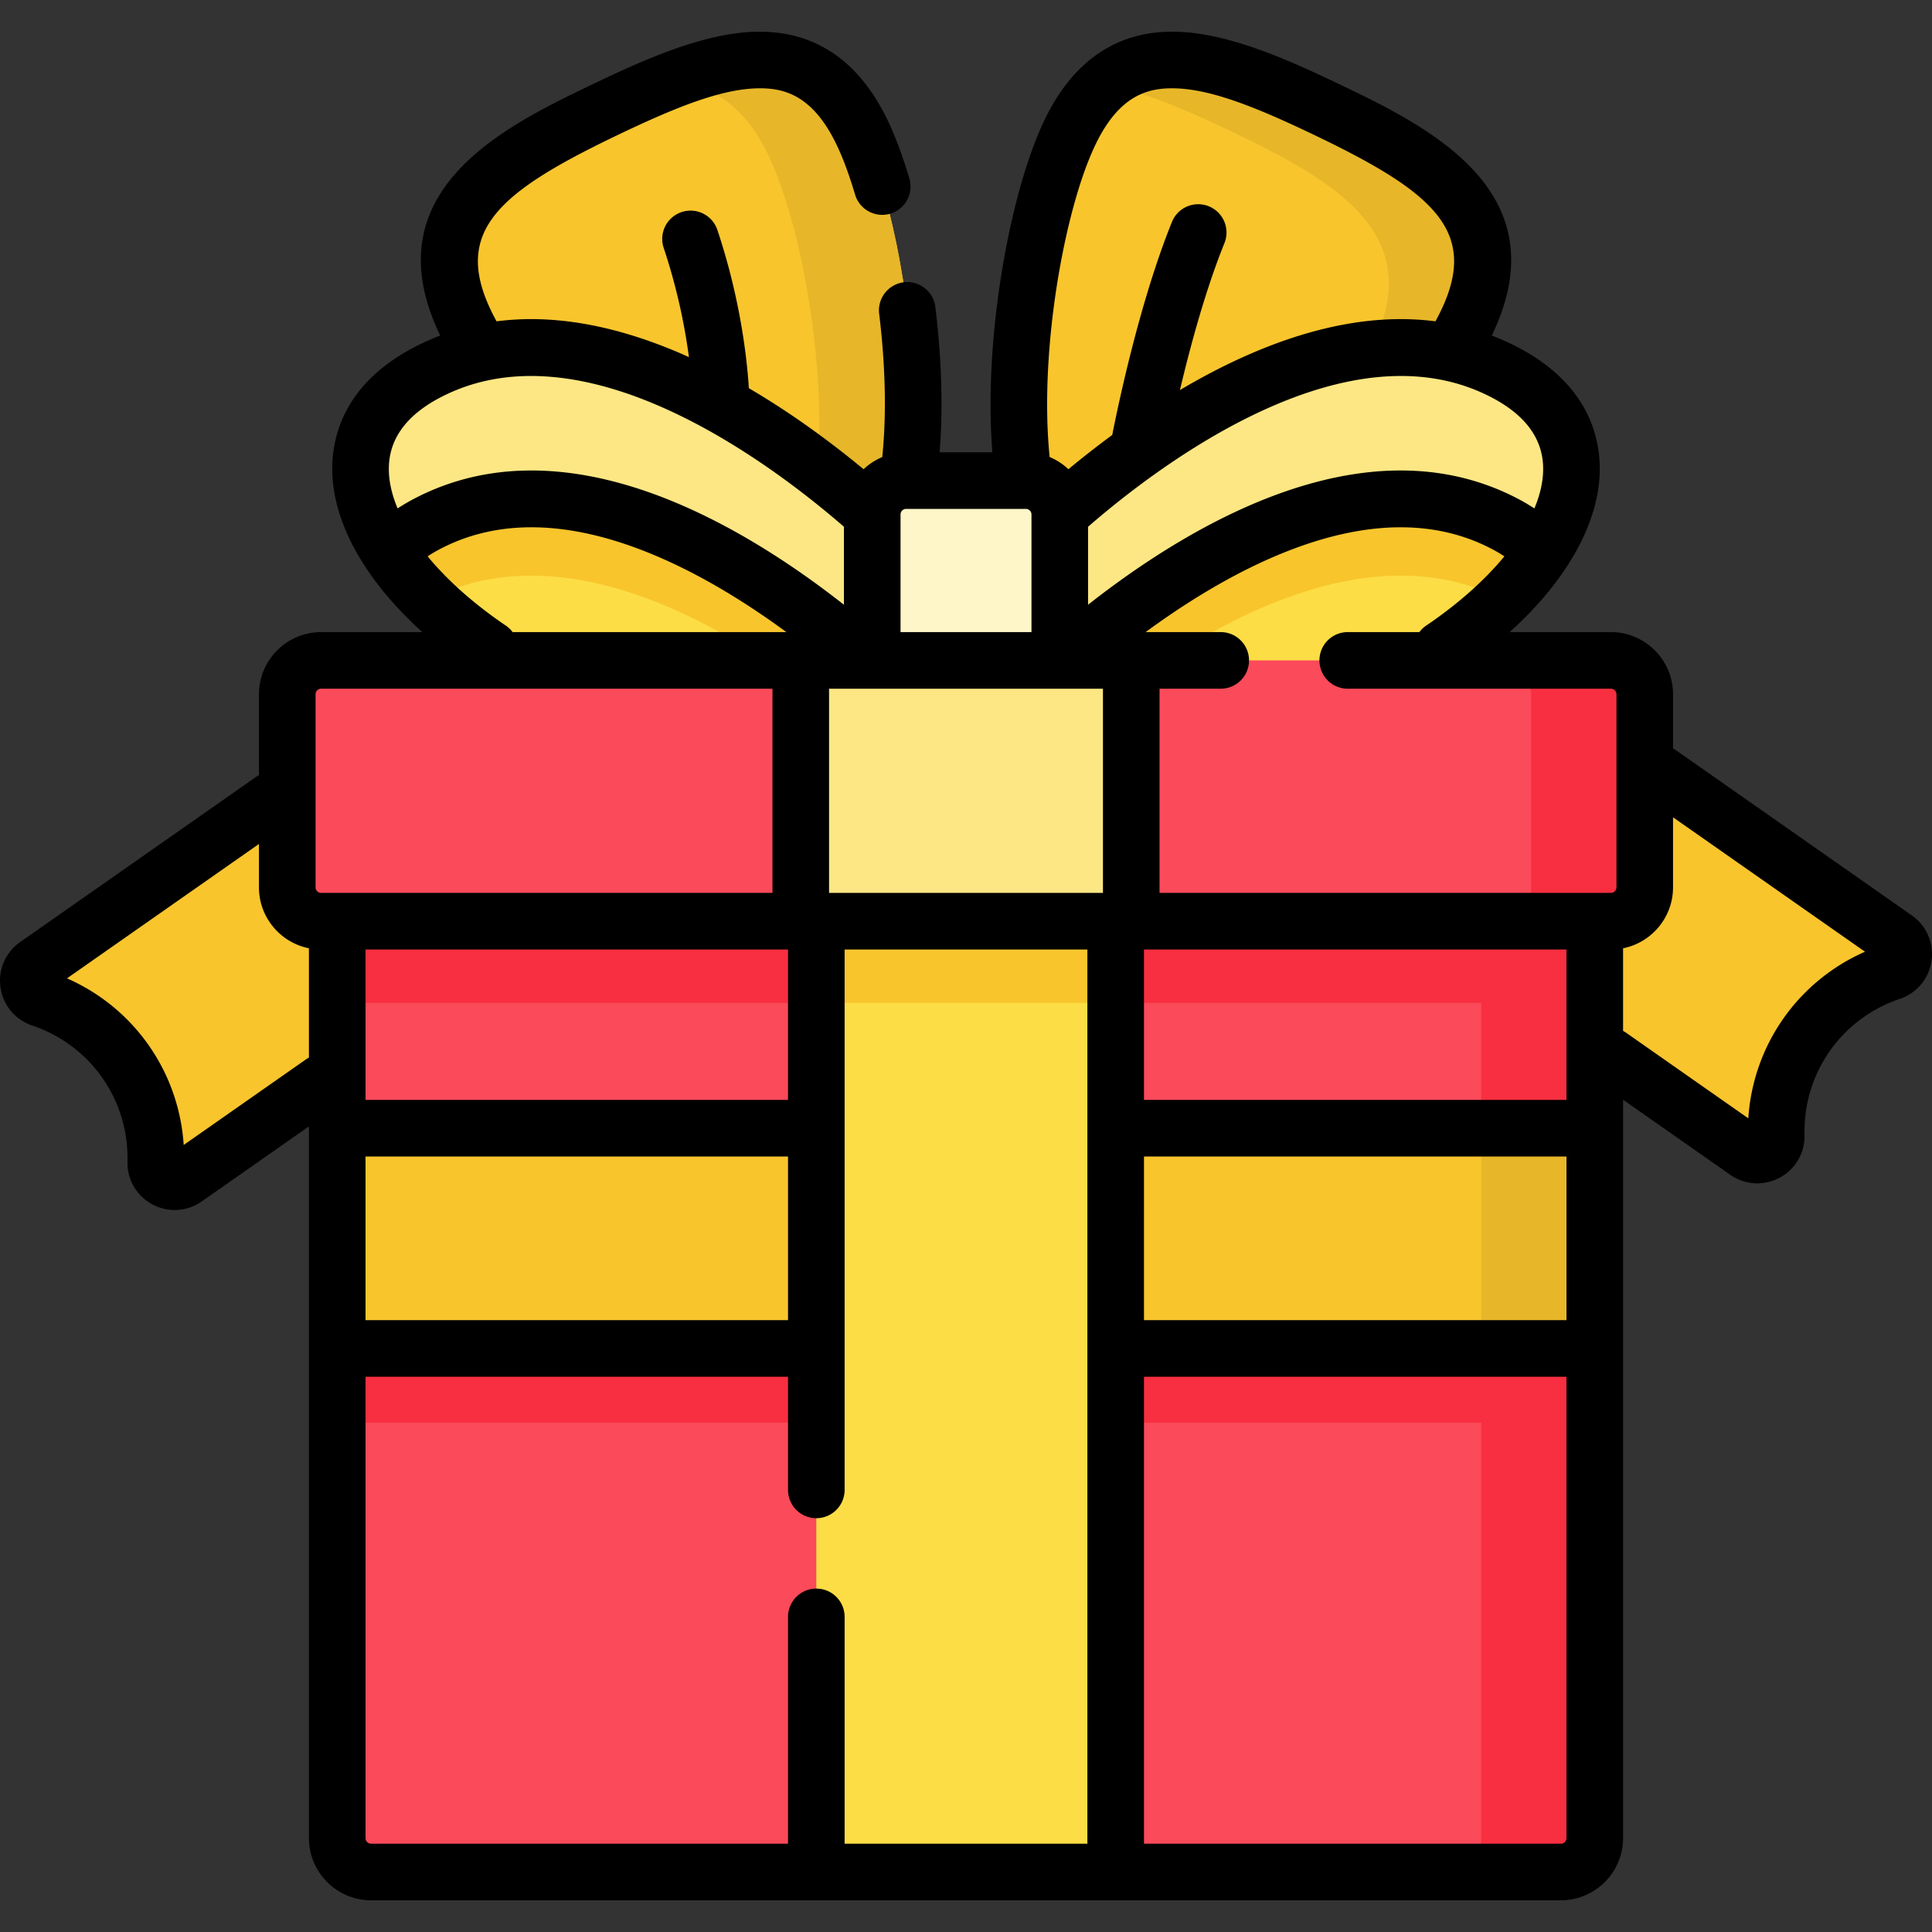 <svg height="512" viewBox="0 0 512.003 512.003" width="512" xmlns="http://www.w3.org/2000/svg"><rect x="0" y="0" width="512.003" height="512.003" fill="#333333" stroke="none"/><path d="M115.19 181.9L9.64 255.806c-3.368 2.358-2.621 7.544 1.276 8.856 18.53 6.238 30.838 23.816 30.362 43.362-.1 4.11 4.518 6.586 7.885 4.228l49.105-34.384zm281.623-7.064l105.55 73.907c3.368 2.358 2.621 7.544-1.276 8.856-18.53 6.238-30.838 23.816-30.362 43.362.1 4.11-4.518 6.586-7.885 4.228l-49.105-34.384zM223.227 159.346c-29.047 13.879-86.024-44.836-99.902-73.883s8.49-42.765 37.536-56.643 53.772-22.663 67.651 6.384 23.761 110.264-5.285 124.142z" fill="#f8c52d"/><path d="M223.232 159.342c-5.28 2.52-11.49 2.65-18.19.98 20.65-22.48 11.3-92.58-1.38-119.12-6.77-14.16-16.12-19.33-27.3-19.3 22.25-8.91 40.81-10.42 52.15 13.3 13.88 29.05 23.76 110.27-5.28 124.14z" fill="#e7b729"/><path d="M288.776 159.346c29.047 13.879 86.024-44.836 99.902-73.883 13.879-29.047-8.49-42.765-37.536-56.643s-53.772-22.663-67.651 6.384c-13.878 29.047-23.761 110.264 5.285 124.142z" fill="#f8c52d"/><path d="M388.681 85.462c-12.91 27.02-63.09 79.68-93.42 75.75 27.69-14.18 58.8-49.3 68.56-69.75 13.88-29.04-8.48-42.76-37.53-56.64-12.15-5.8-23.54-10.72-33.7-12.35 14.39-12.77 35.05-4.88 58.55 6.35 29.05 13.88 51.421 27.6 37.54 56.64z" fill="#e7b729"/><path d="M271.527 145.028s72.243-75.309 127.407-46.264c51.41 27.068-16.02 103.902-127.407 103.902z" fill="#fde784"/><path d="M408.93 146.191c-18.541 28.26-69.896 56.475-137.402 56.475V185.15s72.24-75.304 127.405-46.262c4.068 2.147 7.392 4.599 9.997 7.303z" fill="#fddd45"/><path d="M408.928 146.191c-2.799 4.274-6.351 8.541-10.595 12.702-48.597-24.863-110.138 30.387-123.962 43.751-.948.015-1.896.023-2.845.023v-17.518s72.241-75.304 127.408-46.265c4.064 2.153 7.39 4.606 9.994 7.307z" fill="#f8c52d"/><path d="M240.476 145.028s-72.243-75.309-127.407-46.264c-51.41 27.068 16.02 103.902 127.407 103.902z" fill="#fde784"/><path d="M103.073 146.191c18.541 28.26 69.896 56.475 137.402 56.475V185.15s-72.24-75.304-127.404-46.262c-4.069 2.147-7.392 4.599-9.998 7.303z" fill="#fddd45"/><path d="M240.477 185.149v17.518c-.948 0-1.896-.008-2.844-.023-13.824-13.365-75.364-68.614-123.962-43.751-4.244-4.161-7.796-8.428-10.595-12.702 2.604-2.702 5.93-5.155 9.993-7.307 55.167-29.039 127.408 46.265 127.408 46.265z" fill="#f8c52d"/><path d="M280.854 184.254h-49.705v-47.909a8.983 8.983 0 018.983-8.983h31.74a8.983 8.983 0 018.983 8.983v47.909z" fill="#fef5c8"/><g><path d="M422.634 229.867v257.249c0 4.959-4.024 8.983-8.983 8.983h-315.3c-4.959 0-8.983-4.024-8.983-8.983V229.867z" fill="#fb4a59"/><path d="M89.372 318.661h333.26v58.37H89.372z" fill="#f82f40"/><path d="M422.634 229.867v257.249c0 4.959-4.024 8.983-8.983 8.983h-30.093c4.959 0 8.983-4.024 8.983-8.983V229.867z" fill="#f82f40"/><path d="M89.372 298.989h333.26v58.37H89.372z" fill="#f8c52d"/><path d="M392.542 298.989h30.09v58.37h-30.09z" fill="#e7b729"/><path d="M89.369 229.867h333.266v35.919H89.369z" fill="#f82f40"/><path d="M216.332 229.87h79.34V496.1h-79.34z" fill="#fddd45"/><path d="M216.332 229.87h79.34v35.92h-79.34z" fill="#f8c52d"/><path d="M426.892 244.132H85.111a8.983 8.983 0 01-8.983-8.983v-51.151a8.983 8.983 0 018.983-8.983h341.781a8.983 8.983 0 018.983 8.983v51.151a8.983 8.983 0 01-8.983 8.983z" fill="#fb4a59"/><path d="M212.209 175.015h87.584v69.117h-87.584z" fill="#fde784"/><path d="M435.875 184v51.149c0 4.959-4.024 8.983-8.983 8.983H396.8c4.959 0 8.983-4.024 8.983-8.983V184c0-4.959-4.024-8.983-8.983-8.983h30.093c4.958 0 8.982 4.024 8.982 8.983z" fill="#f82f40"/></g><path d="M506.663 242.598l-62.489-43.76a7.566 7.566 0 00-.799-.482v-14.358c0-9.089-7.394-16.483-16.482-16.483h-26.817c15.924-14.37 24.636-30.565 23.83-45.183-.489-8.876-4.613-21.322-21.479-30.207a65.305 65.305 0 00-7.089-3.204l.111-.224c18.29-38.281-17.433-55.35-41.071-66.644-13.418-6.41-28.878-13.28-42.554-13.635-15.592-.422-27.438 7.518-35.1 23.553-8.967 18.769-16.181 57.35-13.728 87.891h-13.991c.936-11.53.562-24.691-1.12-38.465a7.5 7.5 0 10-14.889 1.818c1.687 13.822 1.951 26.844.815 37.912a16.522 16.522 0 00-4.95 3.224c-8.18-6.775-18.626-14.577-30.408-21.474-.461-7.45-2.15-23.402-8.338-41.933a7.498 7.498 0 00-9.49-4.738 7.5 7.5 0 00-4.738 9.489 157.346 157.346 0 016.69 28.95c-.602-.271-1.198-.552-1.804-.815-17.807-7.727-34.264-10.619-49.181-8.673a62.325 62.325 0 01-1.5-2.926c-10.117-21.174 2.313-31.501 34.003-46.643 14.915-7.126 26.825-11.924 36.475-12.175 6.844-.179 14.698 1.47 21.176 15.026 1.678 3.51 3.314 7.93 4.865 13.139a7.5 7.5 0 0014.377-4.282c-1.774-5.957-3.695-11.113-5.708-15.326-7.662-16.035-19.507-23.959-35.1-23.553-13.676.355-29.135 7.225-42.552 13.636-23.639 11.294-59.361 28.362-41.07 66.645.035.073.075.149.11.223a65.535 65.535 0 00-7.091 3.205c-16.865 8.884-20.989 21.33-21.479 30.207-.806 14.618 7.906 30.814 23.83 45.183H85.111c-9.089 0-16.482 7.394-16.482 16.483v21.428c-.272.144-.54.3-.799.481l-62.49 43.75a12.453 12.453 0 00-5.209 12.038c.677 4.7 3.892 8.56 8.388 10.073 15.505 5.222 25.659 19.718 25.266 36.069a12.452 12.452 0 006.596 11.336c1.864 1 3.894 1.494 5.916 1.494 2.513 0 5.013-.764 7.168-2.273l28.405-19.886v188.608c0 9.089 7.395 16.483 16.483 16.483h315.299c9.089 0 16.483-7.394 16.483-16.483V291.442l28.417 19.902a12.486 12.486 0 007.155 2.261c2.027 0 4.063-.497 5.931-1.501a12.448 12.448 0 006.582-11.322c-.394-16.354 9.761-30.851 25.266-36.072a12.45 12.45 0 008.388-10.074 12.461 12.461 0 00-5.211-12.038zM96.869 306.485h111.966v43.369H96.869zm111.966-15H96.869v-39.853h111.966zm10.875-54.853v-54.117h72.584v54.117zm52.162-101.77c.815 0 1.479.664 1.479 1.48v31.174h-34.699v-31.174c0-.816.664-1.48 1.479-1.48zm143.262 116.77v39.853H303.169v-39.853zm-111.965 54.853h111.966v43.369H303.169zm53.997-138.969c-4.143 0-7.5 3.358-7.5 7.5s3.357 7.5 7.5 7.5h69.727c.817 0 1.482.665 1.482 1.483v51.151c0 .818-.665 1.483-1.482 1.483H307.294v-54.117h16.211c4.143 0 7.5-3.358 7.5-7.5s-3.357-7.5-7.5-7.5h-19.9c10.103-7.425 22.391-15.18 35.519-20.618 21.883-9.064 40.83-9.526 56.31-1.375a38.943 38.943 0 013.243 1.918c-5.211 6.322-12.241 12.609-20.738 18.36a7.473 7.473 0 00-1.792 1.715zm51.761-44.357c.2 3.631-.6 7.538-2.295 11.576a53.649 53.649 0 00-4.207-2.482c-39.836-20.973-86.066 5.994-114.074 28.01v-20.674c.021-.017.043-.032.063-.05 19.523-16.929 69.026-54.146 107.021-34.141 8.552 4.504 13.091 10.479 13.492 17.761zM290.259 38.438c6.477-13.557 14.34-15.202 21.175-15.025 9.65.251 21.561 5.048 36.475 12.175 31.689 15.141 44.12 25.469 34.004 46.641-.444.929-.951 1.91-1.504 2.927-14.917-1.945-31.372.947-49.178 8.673-6.446 2.797-12.658 6.064-18.535 9.545 2.694-11.396 6.749-26.469 11.793-38.94a7.5 7.5 0 00-4.141-9.765 7.5 7.5 0 00-9.766 4.14c-8.438 20.86-14.177 48.11-15.827 56.468a253.72 253.72 0 00-11.614 9.073 16.516 16.516 0 00-4.972-3.232c-2.854-28.006 3.901-65.543 12.09-82.68zm-187.183 84.721c.401-7.281 4.94-13.257 13.49-17.761 37.992-20.003 87.501 17.212 107.022 34.141.021.018.043.032.063.05v20.675c-28.009-22.016-74.239-48.982-114.08-28.008a54.172 54.172 0 00-4.201 2.477c-1.695-4.038-2.495-7.944-2.294-11.574zm30.99 42.642c-8.497-5.751-15.528-12.04-20.74-18.362a39.308 39.308 0 013.24-1.915c15.484-8.151 34.432-7.69 56.313 1.374 13.128 5.438 25.416 13.193 35.519 20.617h-72.541a7.447 7.447 0 00-1.791-1.714zm-50.437 18.197c0-.818.665-1.483 1.482-1.483H204.71v54.117H85.111a1.484 1.484 0 01-1.482-1.483zm-2.559 96.76l-32.389 22.675c-1.273-19.399-13.13-36.327-30.927-44.156l50.874-35.617v11.49c0 7.979 5.699 14.648 13.24 16.159v28.968c-.271.144-.539.3-.798.481zm15.799 206.36V364.854h111.966v29.984c0 4.142 3.357 7.5 7.5 7.5s7.5-3.358 7.5-7.5V251.632h64.334V488.6h-64.334v-60.102c0-4.142-3.357-7.5-7.5-7.5s-7.5 3.358-7.5 7.5V488.6H98.352a1.484 1.484 0 01-1.483-1.482zm316.782 1.482H303.169V364.854h111.966v122.264a1.486 1.486 0 01-1.484 1.482zm49.671-192.228l-32.388-22.683a7.479 7.479 0 00-.8-.482v-21.898c7.541-1.511 13.24-8.18 13.24-16.159v-18.558l50.874 35.626c-17.794 7.827-29.651 24.755-30.926 44.154z"/></svg>
